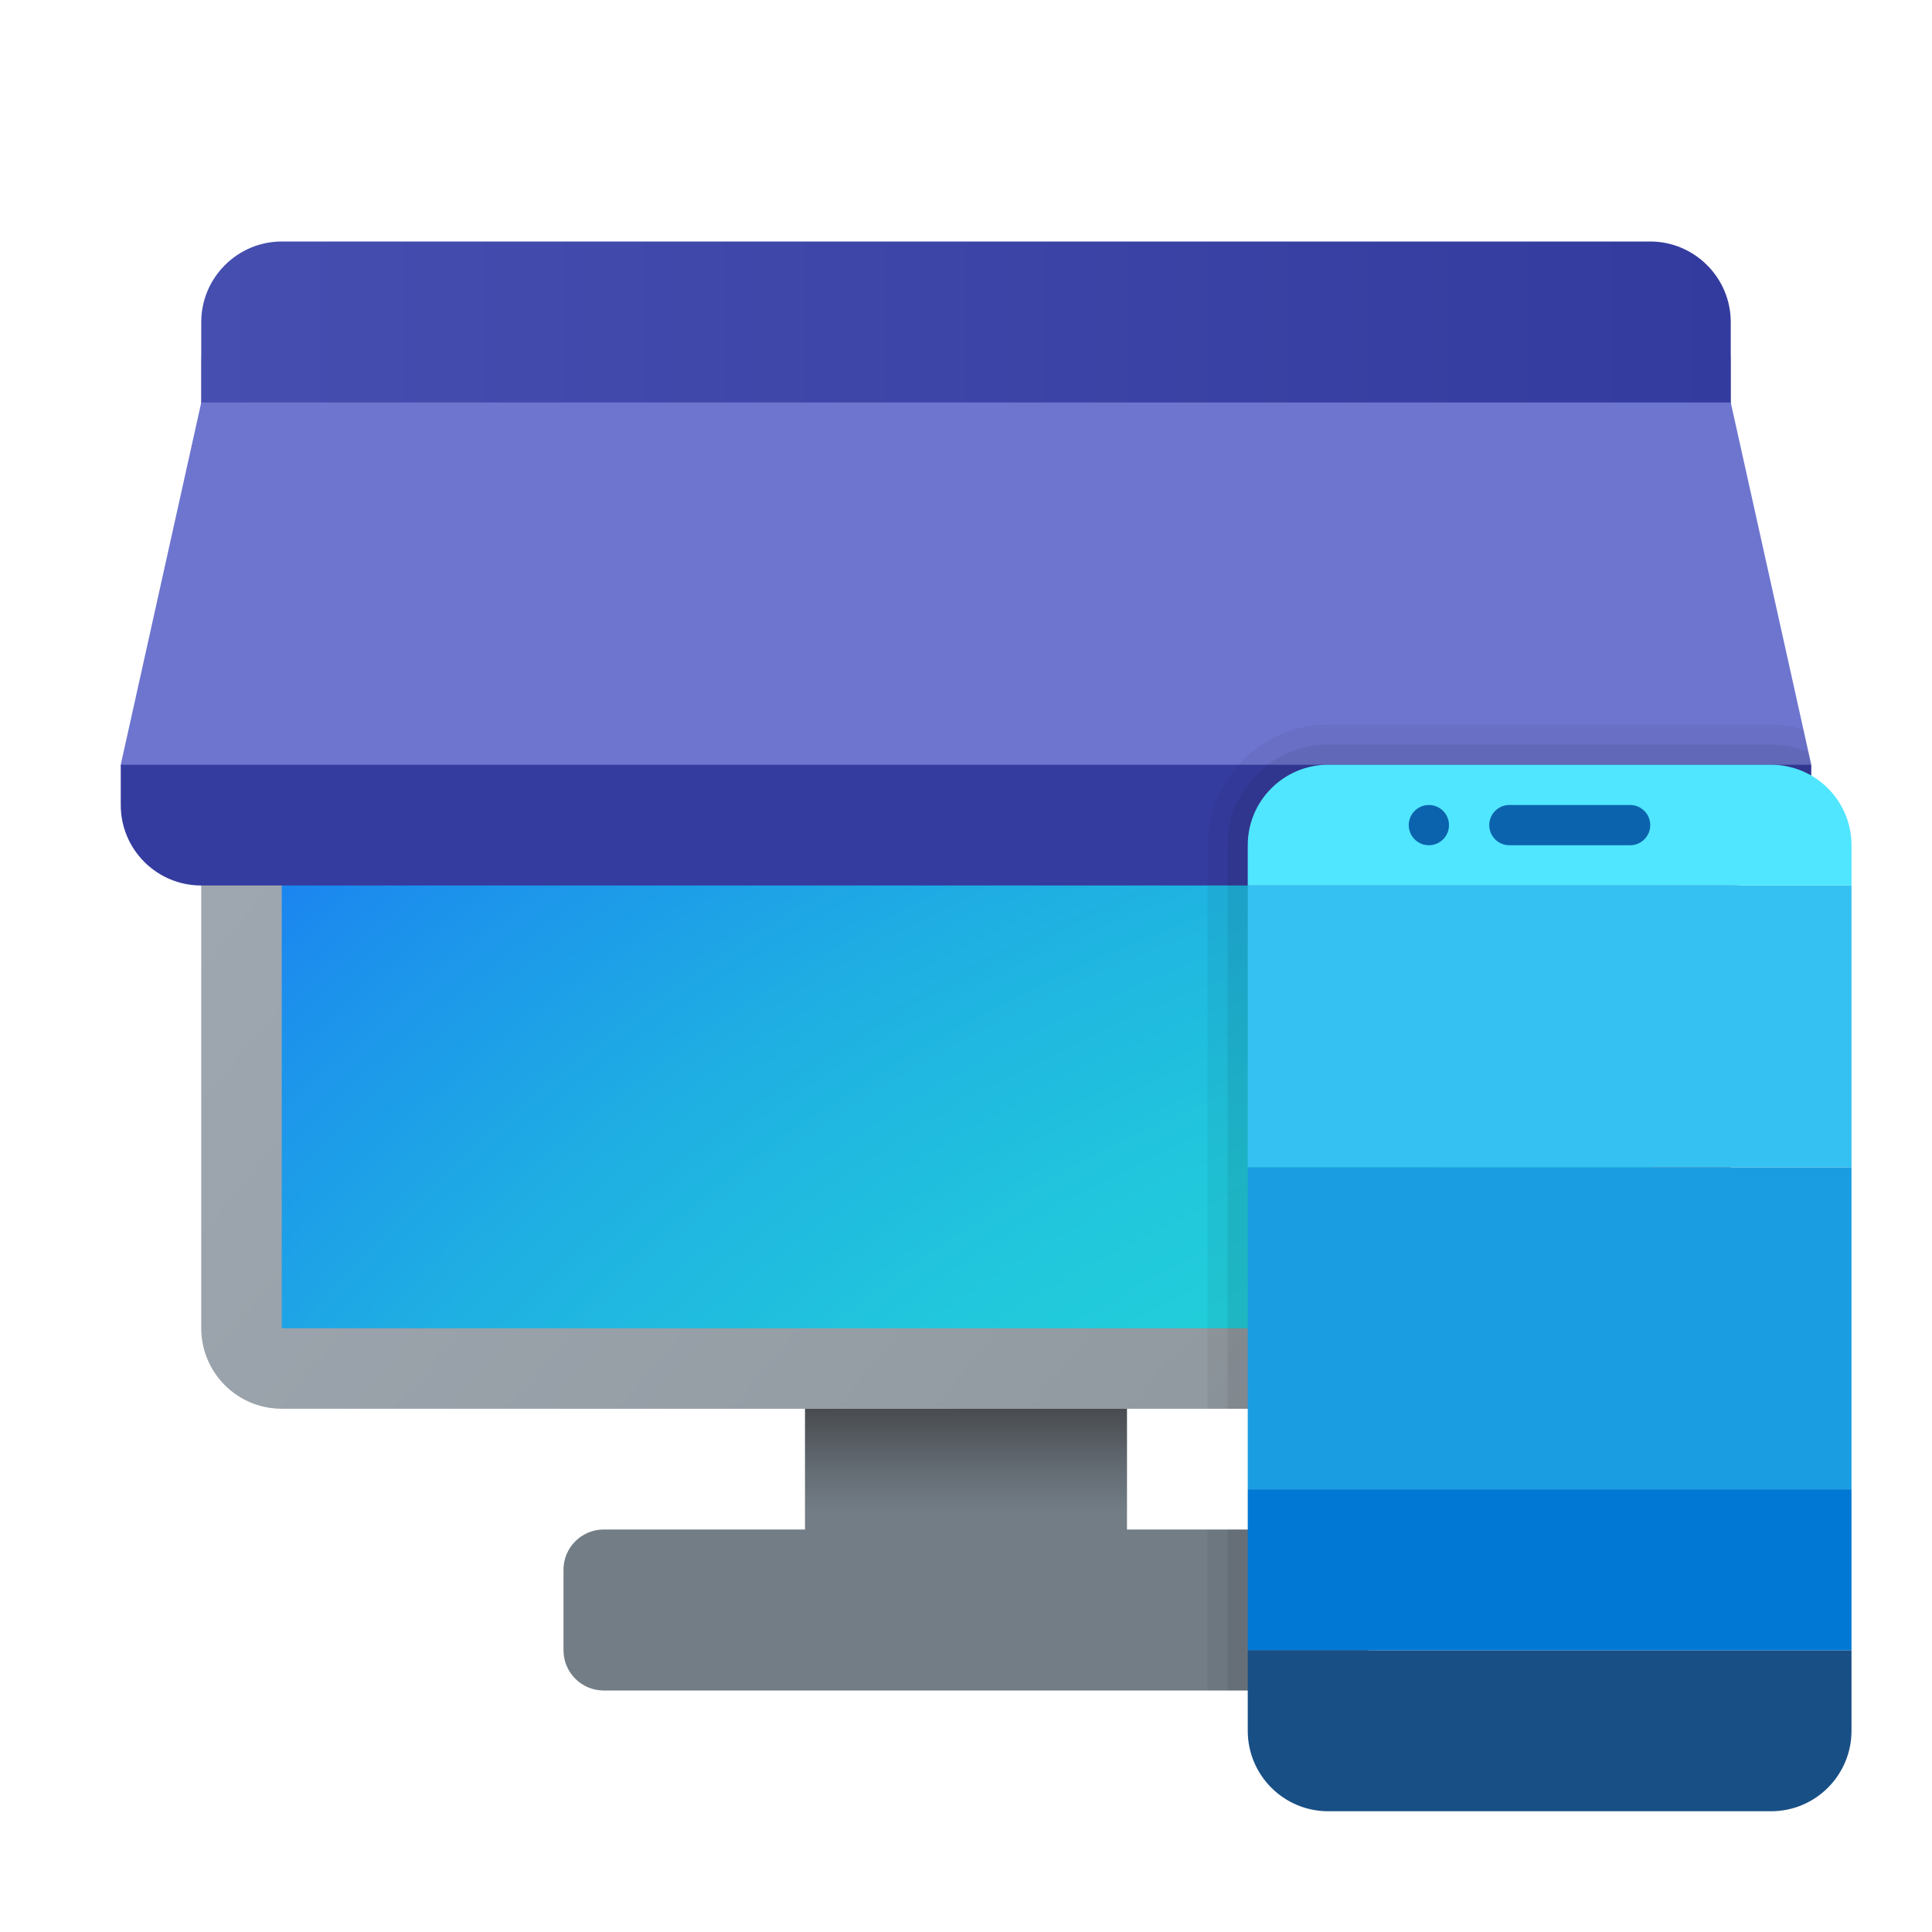 <svg xmlns="http://www.w3.org/2000/svg" viewBox="0 0 48 48"><linearGradient id="jlgVFtXTO8ndiwu4KVDMBa" x1="8.663" x2="38.122" y1="-434.059" y2="-458.915" gradientTransform="matrix(1 0 0 -1 0 -426)" gradientUnits="userSpaceOnUse"><stop offset="0" stop-color="#a1aab3"/><stop offset="1" stop-color="#8f979e"/></linearGradient><path fill="url(#jlgVFtXTO8ndiwu4KVDMBa)" d="M41,35H7c-1.105,0-2-0.895-2-2V9c0-1.105,0.895-2,2-2h34c1.105,0,2,0.895,2,2v24 C43,34.105,42.105,35,41,35z"/><radialGradient id="jlgVFtXTO8ndiwu4KVDMBb" cx="128.292" cy="-597.184" r="86.245" gradientTransform="matrix(.809 0 0 -.719 -56.77 -370.322)" gradientUnits="userSpaceOnUse"><stop offset=".323" stop-color="#23d9d6"/><stop offset=".427" stop-color="#23d4d7"/><stop offset=".542" stop-color="#21c7dc"/><stop offset=".664" stop-color="#1fb0e2"/><stop offset=".789" stop-color="#1c91ec"/><stop offset=".917" stop-color="#1969f8"/><stop offset=".944" stop-color="#1860fb"/></radialGradient><rect width="34" height="24" x="7" y="9" fill="url(#jlgVFtXTO8ndiwu4KVDMBb)"/><linearGradient id="jlgVFtXTO8ndiwu4KVDMBc" x1="24" x2="24" y1="-460.985" y2="-468.014" gradientTransform="matrix(1 0 0 -1 0 -426)" gradientUnits="userSpaceOnUse"><stop offset="0" stop-color="#484b4f"/><stop offset=".23" stop-color="#656d75"/><stop offset=".367" stop-color="#727d86"/></linearGradient><path fill="url(#jlgVFtXTO8ndiwu4KVDMBc)" d="M33,38h-5v-3h-8v3h-5c-0.552,0-1,0.448-1,1v2c0,0.552,0.448,1,1,1h18c0.552,0,1-0.448,1-1v-2 C34,38.448,33.552,38,33,38z"/><linearGradient id="jlgVFtXTO8ndiwu4KVDMBd" x1="5" x2="43" y1="9" y2="9" gradientUnits="userSpaceOnUse"><stop offset="0" stop-color="#464eb0"/><stop offset="1" stop-color="#343b9e"/></linearGradient><path fill="url(#jlgVFtXTO8ndiwu4KVDMBd)" d="M43,8v4H5V8c0-1.1,0.9-2,2-2h34C42.1,6,43,6.9,43,8z"/><path fill="#353c9f" d="M42,16H6l-3,3v1c0,1.105,0.895,2,2,2h38c1.105,0,2-0.895,2-2v-1L42,16z"/><polygon fill="#6d75cf" points="43,10 5,10 3,19 45,19"/><g opacity=".05"><path d="M33,18c-1.654,0-3,1.346-3,3v14h11c1.105,0,2-0.895,2-2V22c1.105,0,2-0.895,2-2v-1l-0.195-0.876 C44.547,18.051,44.281,18,44,18H33z"/><path d="M34,41v-2c0-0.552-0.448-1-1-1h-3v4h3C33.552,42,34,41.552,34,41z"/></g><g opacity=".07"><path d="M33,18.5c-1.379,0-2.5,1.121-2.5,2.5v14H41c1.105,0,2-0.895,2-2V22c1.105,0,2-0.895,2-2v-1l-0.07-0.317 C44.642,18.567,44.329,18.5,44,18.5H33z"/><path d="M34,41v-2c0-0.552-0.448-1-1-1h-2.5v4H33C33.552,42,34,41.552,34,41z"/></g><path fill="#184f85" d="M46,41H31v2c0,1.105,0.895,2,2,2h11c1.105,0,2-0.895,2-2V41z"/><rect width="15" height="4" x="31" y="37" fill="#0078d4"/><rect width="15" height="8" x="31" y="29" fill="#1b9de2"/><rect width="15" height="7" x="31" y="22" fill="#35c1f1"/><path fill="#50e6ff" d="M46,22H31v-1c0-1.105,0.895-2,2-2h11c1.105,0,2,0.895,2,2V22z"/><circle cx="35.5" cy="20.5" r=".5" fill="#0c63ad"/><path fill="#0c63ad" d="M40.5,20c-0.129,0-2.871,0-3,0c-0.276,0-0.5,0.224-0.5,0.5s0.224,0.5,0.5,0.5c0.129,0,2.871,0,3,0	c0.276,0,0.5-0.224,0.5-0.5S40.776,20,40.5,20z"/></svg>